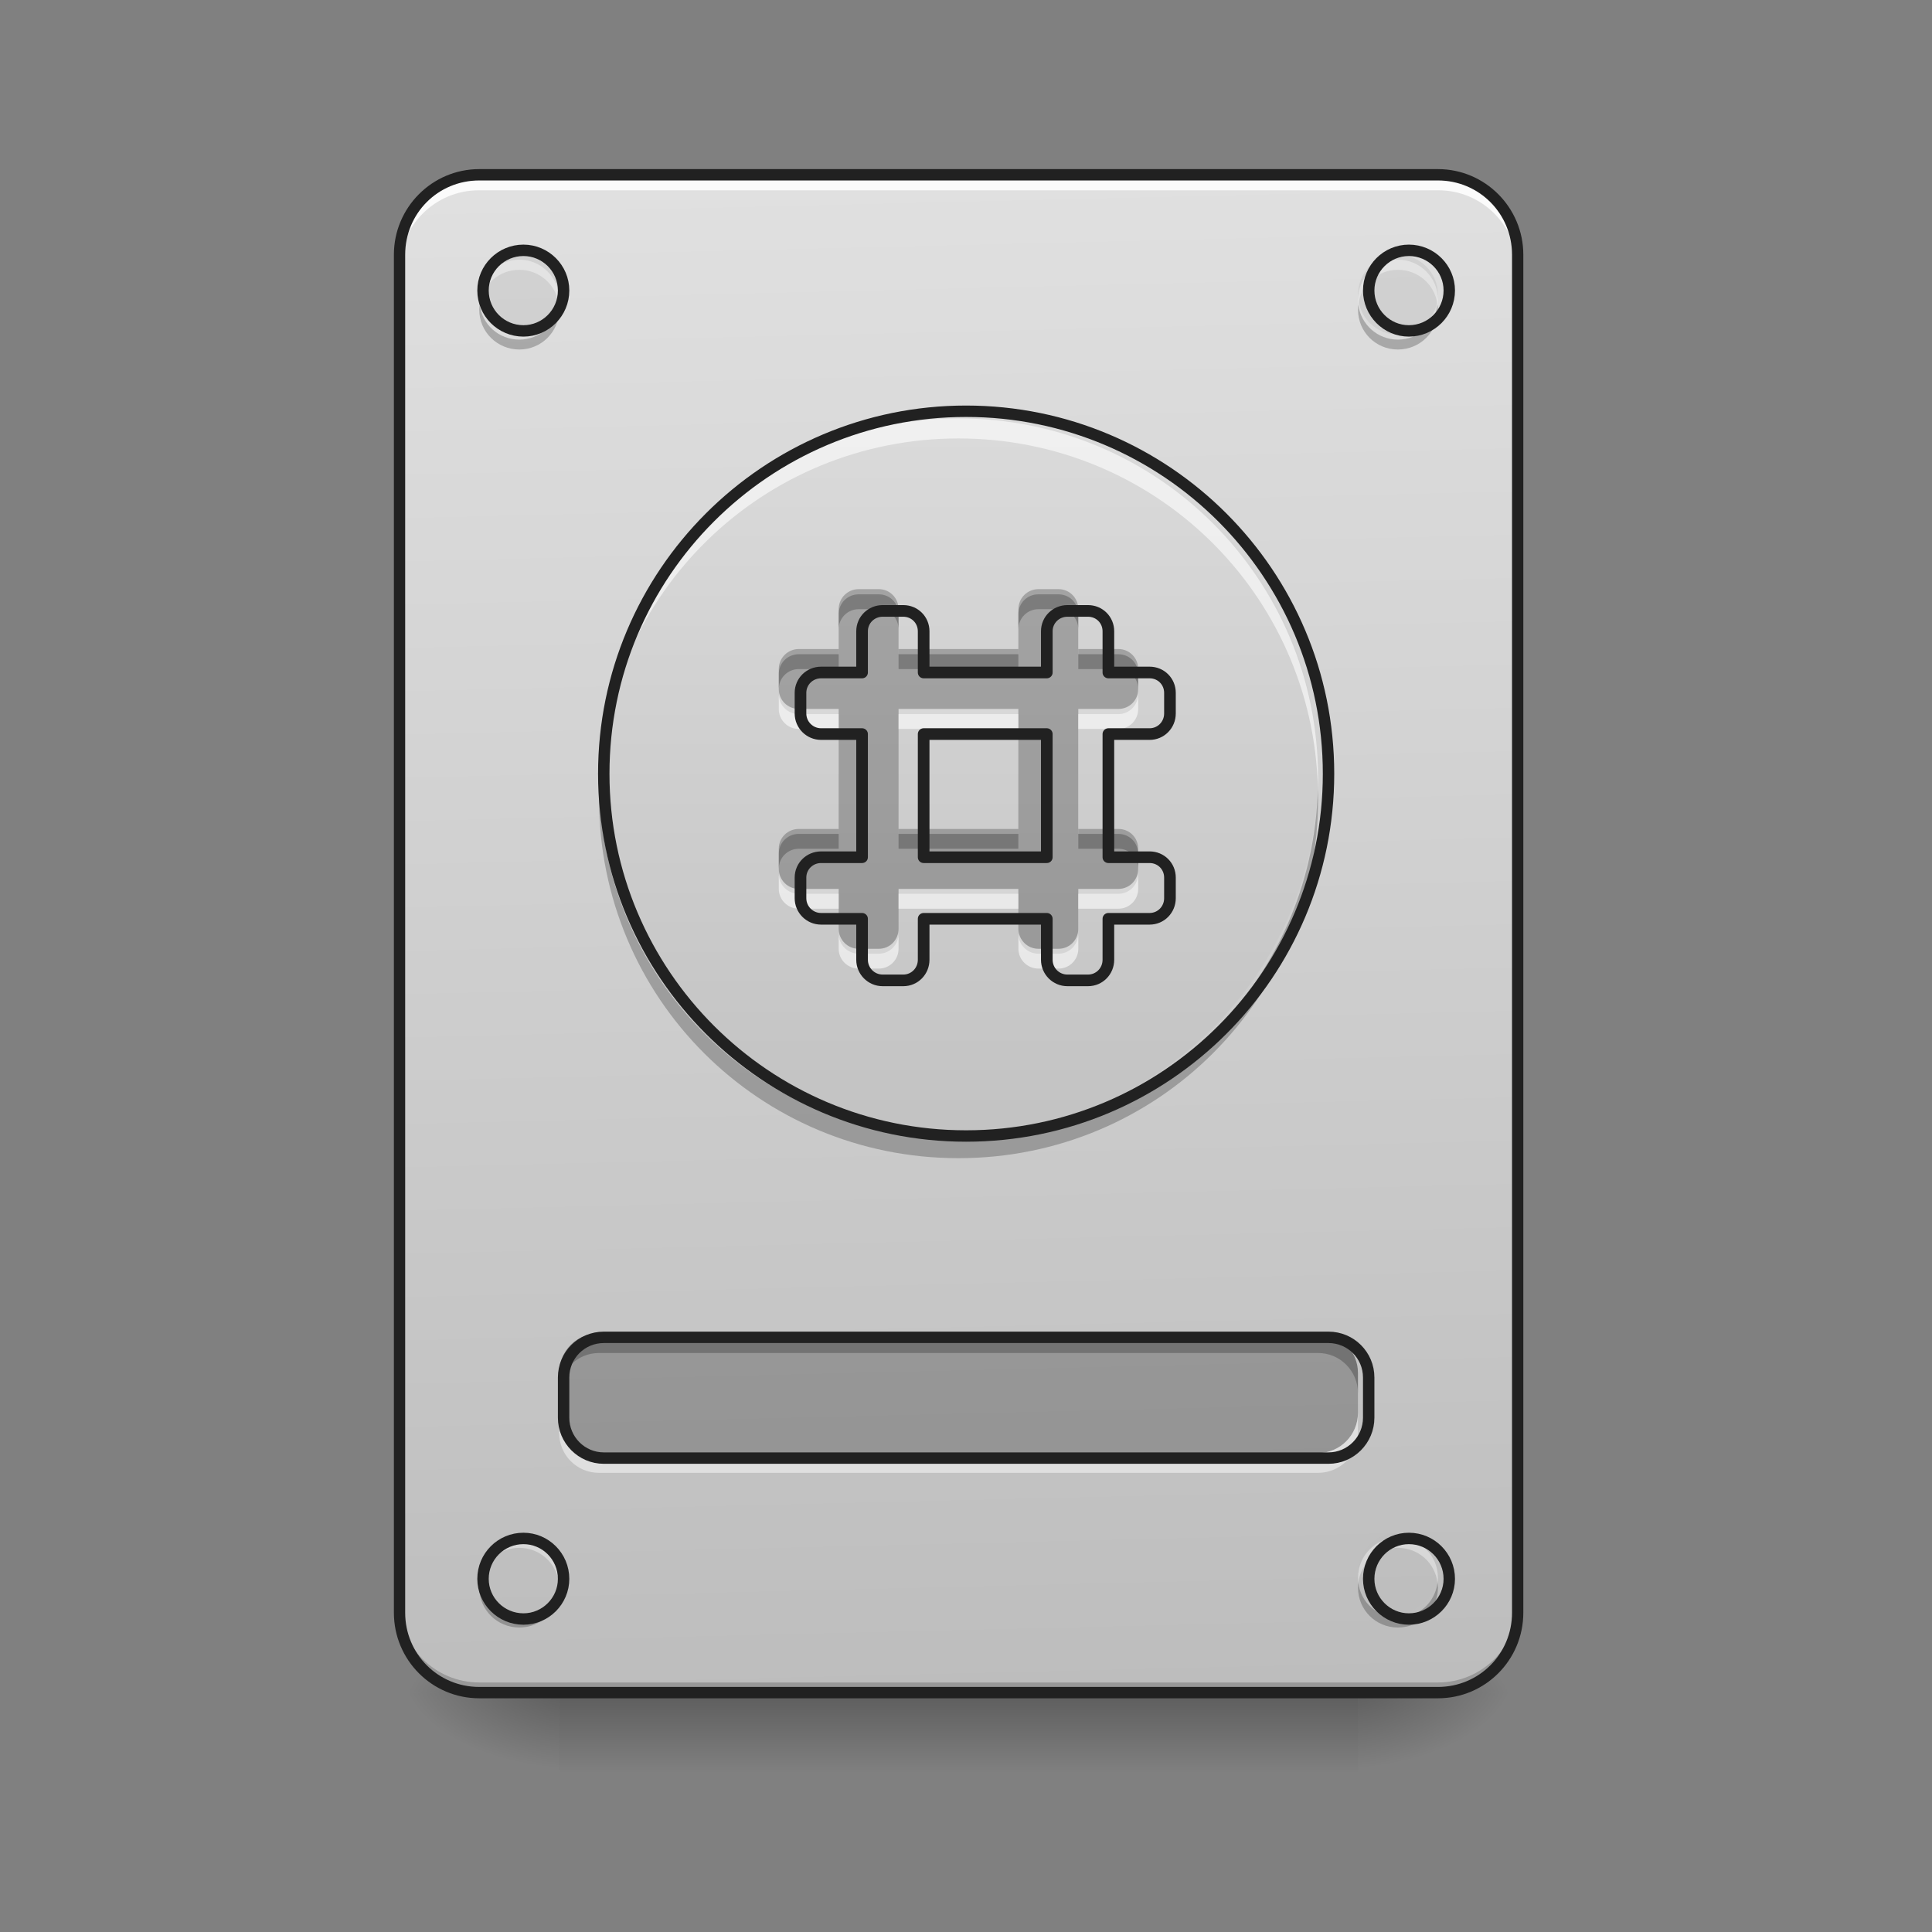 <svg height="32" viewBox="0 0 32 32" width="32" xmlns="http://www.w3.org/2000/svg" xmlns:xlink="http://www.w3.org/1999/xlink"><rect x="0" y="0" width="32" height="32" fill="#808080" stroke="none"/><linearGradient id="a" gradientUnits="userSpaceOnUse" x1="15.877" x2="15.877" y1="28.034" y2="29.357"><stop offset="0" stop-opacity=".275"/><stop offset="1" stop-opacity="0"/></linearGradient><linearGradient id="b"><stop offset="0" stop-opacity=".314"/><stop offset=".222" stop-opacity=".275"/><stop offset="1" stop-opacity="0"/></linearGradient><radialGradient id="c" cx="450.909" cy="189.579" gradientTransform="matrix(0 -.078 -.141 -0 48.823 63.595)" gradientUnits="userSpaceOnUse" r="21.167" xlink:href="#b"/><radialGradient id="d" cx="450.909" cy="189.579" gradientTransform="matrix(-0 .078 .141 0 -17.07 -7.527)" gradientUnits="userSpaceOnUse" r="21.167" xlink:href="#b"/><radialGradient id="e" cx="450.909" cy="189.579" gradientTransform="matrix(-0 -.078 .141 -0 -17.07 63.595)" gradientUnits="userSpaceOnUse" r="21.167" xlink:href="#b"/><radialGradient id="f" cx="450.909" cy="189.579" gradientTransform="matrix(0 .078 -.141 0 48.823 -7.527)" gradientUnits="userSpaceOnUse" r="21.167" xlink:href="#b"/><linearGradient id="g"><stop offset="0" stop-color="#bdbdbd"/><stop offset="1" stop-color="#e0e0e0"/></linearGradient><linearGradient id="h" gradientTransform="matrix(.075 0 0 .217 -5.854 33.641)" gradientUnits="userSpaceOnUse" x1="306.917" x2="305.955" xlink:href="#g" y1="-25.792" y2="-141.415"/><linearGradient id="i" gradientUnits="userSpaceOnUse" x1="15.877" x2="15.877" xlink:href="#g" y1="21.419" y2="4.219"/><path d="m9.262 28.035h13.23v1.32h-13.23zm0 0" fill="url(#a)"/><path d="m22.492 28.035h2.645v-1.324h-2.645zm0 0" fill="url(#c)"/><path d="m9.262 28.035h-2.648v1.32h2.648zm0 0" fill="url(#d)"/><path d="m9.262 28.035h-2.648v-1.324h2.648zm0 0" fill="url(#e)"/><path d="m22.492 28.035h2.645v1.32h-2.645zm0 0" fill="url(#f)"/><path d="m7.938 2.895h15.879c.73 0 1.32.594 1.32 1.324v22.492c0 .73-.59 1.324-1.32 1.324h-15.879c-.73 0-1.324-.594-1.324-1.324v-22.492c0-.73.594-1.324 1.324-1.324zm0 0" fill="url(#h)"/><path d="m7.938 28.035c-.73 0-1.324-.59-1.324-1.324v-.164c0 .73.594 1.32 1.324 1.32h15.879c.73 0 1.32-.59 1.32-1.32v.164c0 .734-.59 1.324-1.32 1.324zm0 0" fill-opacity=".196"/><path d="m7.938 2.984c-.73 0-1.324.59-1.324 1.324v.164c0-.73.594-1.324 1.324-1.32h15.879c.73-.004 1.32.59 1.32 1.32v-.164c0-.734-.59-1.324-1.32-1.324zm0 0" fill="#fff" fill-opacity=".863"/><path d="m7.938 2.801c-.781 0-1.414.637-1.414 1.418v22.492c0 .785.633 1.418 1.414 1.418h15.879c.781 0 1.414-.633 1.414-1.418v-22.492c0-.781-.633-1.418-1.414-1.418zm0 .188h15.879c.68 0 1.227.547 1.227 1.23v22.492c0 .684-.547 1.23-1.227 1.23h-15.879c-.684 0-1.227-.547-1.227-1.23v-22.492c0-.684.543-1.23 1.227-1.23zm0 0" fill="#212121"/><g fill="#bdbdbd" fill-opacity=".392"><path d="m8.602 4.219c.363 0 .66.297.66.66 0 .367-.297.664-.66.664-.367 0-.664-.297-.664-.664 0-.363.297-.66.664-.66zm0 0"/><path d="m23.152 4.219c.367 0 .664.297.664.66 0 .367-.297.664-.664.664-.363 0-.66-.297-.66-.664 0-.363.297-.66.66-.66zm0 0"/><path d="m23.152 25.387c.367 0 .664.297.664.664 0 .363-.297.66-.664.66-.363 0-.66-.297-.66-.66 0-.367.297-.664.66-.664zm0 0"/><path d="m8.602 25.387c.363 0 .66.297.66.664 0 .363-.297.66-.66.66-.367 0-.664-.297-.664-.66 0-.367.297-.664.664-.664zm0 0"/></g><path d="m9.922 22.082h11.91c.363 0 .66.293.66.66v.66c0 .367-.297.664-.66.664h-11.91c-.363 0-.66-.297-.66-.664v-.66c0-.367.297-.66.66-.66zm0 0" fill-opacity=".235"/><path d="m9.922 22.082c-.367 0-.66.293-.66.66v.332c0-.367.293-.664.66-.664h11.91c.363 0 .66.297.66.664v-.332c0-.367-.297-.66-.66-.66zm0 0" fill-opacity=".235"/><path d="m9.922 24.395c-.367 0-.66-.293-.66-.66v-.332c0 .367.293.664.66.664h11.91c.363 0 .66-.297.66-.664v.332c0 .367-.297.66-.66.66zm0 0" fill="#fff" fill-opacity=".471"/><path d="m158.735 138.279h190.544c5.812 0 10.561 4.687 10.561 10.561v10.561c0 5.874-4.75 10.624-10.561 10.624h-190.544c-5.812 0-10.561-4.75-10.561-10.624v-10.561c0-5.874 4.75-10.561 10.561-10.561zm0 0" fill="none" stroke="#212121" stroke-linecap="round" stroke-width="3" transform="matrix(.063 0 0 .063 0 13.439)"/><path d="m8.602 4.301c-.367 0-.664.297-.664.664 0 .027.004.055.008.082.039-.328.316-.578.656-.578.336 0 .613.25.656.578 0-.027.004-.055.004-.082 0-.367-.297-.664-.66-.664zm14.551 0c-.367 0-.66.297-.66.664 0 .027 0 .055.004.082.043-.328.32-.578.656-.578.34 0 .617.25.656.578.004-.027.008-.055.008-.082 0-.367-.297-.664-.664-.664zm-14.551 21.168c-.367 0-.664.297-.664.664 0 .027.004.055.008.082.039-.328.316-.578.656-.578.336 0 .613.25.656.578 0-.027.004-.055.004-.082 0-.367-.297-.664-.66-.664zm14.551 0c-.367 0-.66.297-.66.664 0 .027 0 .055.004.082.043-.328.32-.578.656-.578.34 0 .617.25.656.578.004-.027.008-.055.008-.082 0-.367-.297-.664-.664-.664zm0 0" fill="#fff" fill-opacity=".392"/><path d="m8.602 26.957c-.367 0-.664-.293-.664-.66 0-.027.004-.055.008-.082.039.328.316.578.656.578.336 0 .613-.25.656-.578 0 .027.004.055.004.082 0 .367-.297.66-.66.66zm14.551 0c-.367 0-.66-.293-.66-.66 0-.027 0-.055.004-.082.043.328.32.578.656.578.34 0 .617-.25.656-.578.004.027.008.055.008.082 0 .367-.297.66-.664.66zm-14.551-21.168c-.367 0-.664-.293-.664-.66 0-.027.004-.055.008-.082.039.328.316.578.656.578.336 0 .613-.25.656-.578 0 .027.004.055.004.082 0 .367-.297.66-.66.66zm14.551 0c-.367 0-.66-.293-.66-.66 0-.027 0-.055.004-.082.043.328.32.578.656.578.34 0 .617-.25.656-.578.004.027.008.055.008.082 0 .367-.297.66-.664.66zm0 0" fill-opacity=".235"/><path d="m137.612-147.506c5.812 0 10.561 4.75 10.561 10.561 0 5.874-4.75 10.624-10.561 10.624-5.874 0-10.624-4.75-10.624-10.624 0-5.812 4.75-10.561 10.624-10.561zm0 0" fill="none" stroke="#212121" stroke-linecap="round" stroke-width="3" transform="matrix(.063 0 0 .063 0 13.439)"/><path d="m370.402-147.506c5.874 0 10.624 4.75 10.624 10.561 0 5.874-4.75 10.624-10.624 10.624-5.812 0-10.561-4.75-10.561-10.624 0-5.812 4.75-10.561 10.561-10.561zm0 0" fill="none" stroke="#212121" stroke-linecap="round" stroke-width="3" transform="matrix(.063 0 0 .063 0 13.439)"/><path d="m370.402 191.149c5.874 0 10.624 4.75 10.624 10.624 0 5.812-4.75 10.561-10.624 10.561-5.812 0-10.561-4.75-10.561-10.561 0-5.874 4.75-10.624 10.561-10.624zm0 0" fill="none" stroke="#212121" stroke-linecap="round" stroke-width="3" transform="matrix(.063 0 0 .063 0 13.439)"/><path d="m137.612 191.149c5.812 0 10.561 4.75 10.561 10.624 0 5.812-4.75 10.561-10.561 10.561-5.874 0-10.624-4.75-10.624-10.561 0-5.874 4.75-10.624 10.624-10.624zm0 0" fill="none" stroke="#212121" stroke-linecap="round" stroke-width="3" transform="matrix(.063 0 0 .063 0 13.439)"/><path d="m15.875 6.863c3.289 0 5.957 2.668 5.957 5.957 0 3.285-2.668 5.953-5.957 5.953-3.285 0-5.953-2.668-5.953-5.953 0-3.289 2.668-5.957 5.953-5.957zm0 0" fill="url(#i)"/><path d="m9.926 13.066c-.004.055-.004.109-.004.164 0 3.301 2.656 5.953 5.953 5.953 3.301 0 5.957-2.652 5.957-5.953 0-.055-.004-.109-.004-.164-.086 3.219-2.707 5.789-5.953 5.789-3.242 0-5.863-2.57-5.949-5.789zm0 0" fill-opacity=".235"/><path d="m9.926 13.047c-.004-.055-.004-.109-.004-.164 0-3.297 2.656-5.953 5.953-5.953 3.301 0 5.957 2.656 5.957 5.953 0 .055-.004.109-.004.164-.086-3.219-2.707-5.785-5.953-5.785-3.242 0-5.863 2.566-5.949 5.785zm0 0" fill="#fff" fill-opacity=".588"/><path d="m253.976-105.198c52.62 0 95.303 42.683 95.303 95.303 0 52.557-42.683 95.241-95.303 95.241-52.557 0-95.241-42.683-95.241-95.241 0-52.62 42.683-95.303 95.241-95.303zm0 0" fill="none" stroke="#212121" stroke-linecap="round" stroke-width="3" transform="matrix(.063 0 0 .063 0 13.439)"/><path d="m14.223 9.844c-.184 0-.332.145-.332.328v.664h-.66c-.184 0-.332.145-.332.328v.332c0 .184.148.332.332.332h.66v1.984h-.66c-.184 0-.332.145-.332.328v.332c0 .184.148.332.332.332h.66v.66c0 .184.148.332.332.332h.332c.184 0 .328-.148.328-.332v-.66h1.984v.66c0 .184.148.332.332.332h.332c.184 0 .328-.148.328-.332v-.66h.664c.184 0 .328-.148.328-.332v-.332c0-.184-.145-.328-.328-.328h-.664v-1.984h.664c.184 0 .328-.148.328-.332v-.332c0-.184-.145-.328-.328-.328h-.664v-.664c0-.184-.145-.328-.328-.328h-.332c-.184 0-.332.145-.332.328v.664h-1.984v-.664c0-.184-.145-.328-.328-.328zm.66 1.984h1.984v1.984h-1.984zm0 0" fill-opacity=".235"/><path d="m14.223 9.758c-.184 0-.332.148-.332.332v.332c0-.184.148-.332.332-.332h.332c.184 0 .328.148.328.332v-.332c0-.184-.145-.332-.328-.332zm2.977 0c-.184 0-.332.148-.332.332v.332c0-.184.148-.332.332-.332h.332c.184 0 .328.148.328.332v-.332c0-.184-.145-.332-.328-.332zm-3.969.992c-.184 0-.332.148-.332.332v.332c0-.184.148-.332.332-.332h.66v-.332zm1.652 0v.332h1.984v-.332zm2.977 0v.332h.664c.184 0 .328.148.328.332v-.332c0-.184-.145-.332-.328-.332zm-4.629 2.98c-.184 0-.332.145-.332.328v.332c0-.184.148-.332.332-.332h.66v-.328zm1.652 0v.328h1.984v-.328zm2.977 0v.328h.664c.184 0 .328.148.328.332v-.332c0-.184-.145-.328-.328-.328zm0 0" fill-opacity=".235"/><path d="m14.223 16.043c-.184 0-.332-.148-.332-.328v-.332c0 .184.148.332.332.332h.332c.184 0 .328-.148.328-.332v.332c0 .18-.145.328-.328.328zm2.977 0c-.184 0-.332-.148-.332-.328v-.332c0 .184.148.332.332.332h.332c.184 0 .328-.148.328-.332v.332c0 .18-.145.328-.328.328zm-3.969-.992c-.184 0-.332-.148-.332-.328v-.332c0 .184.148.332.332.332h.66v.328zm1.652 0v-.328h1.984v.328zm2.977 0v-.328h.664c.184 0 .328-.148.328-.332v.332c0 .18-.145.328-.328.328zm-4.629-2.977c-.184 0-.332-.148-.332-.332v-.328c0 .184.148.328.332.328h.66v.332zm1.652 0v-.332h1.984v.332zm2.977 0v-.332h.664c.184 0 .328-.145.328-.328v.328c0 .184-.145.332-.328.332zm0 0" fill="#fff" fill-opacity=".588"/><path d="m859.997 595.219c-11.101 0-20.077 8.739-20.077 19.841v40.154h-39.917c-11.101 0-20.077 8.739-20.077 19.841v20.077c0 11.101 8.976 20.077 20.077 20.077h39.917v119.989h-39.917c-11.101 0-20.077 8.739-20.077 19.841v20.077c0 11.101 8.976 20.077 20.077 20.077h39.917v39.917c0 11.101 8.976 20.077 20.077 20.077h20.077c11.101 0 19.841-8.976 19.841-20.077v-39.917h119.989v39.917c0 11.101 8.976 20.077 20.077 20.077h20.077c11.101 0 19.841-8.976 19.841-20.077v-39.917h40.154c11.101 0 19.841-8.976 19.841-20.077v-20.077c0-11.101-8.739-19.841-19.841-19.841h-40.154v-119.989h40.154c11.101 0 19.841-8.976 19.841-20.077v-20.077c0-11.101-8.739-19.841-19.841-19.841h-40.154v-40.154c0-11.101-8.739-19.841-19.841-19.841h-20.077c-11.101 0-20.077 8.739-20.077 19.841v40.154h-119.989v-40.154c0-11.101-8.739-19.841-19.841-19.841zm39.917 119.989h119.989v119.989h-119.989zm0 0" fill="none" stroke="#212121" stroke-linecap="round" stroke-linejoin="round" stroke-width="11.339" transform="scale(.017)"/></svg>
